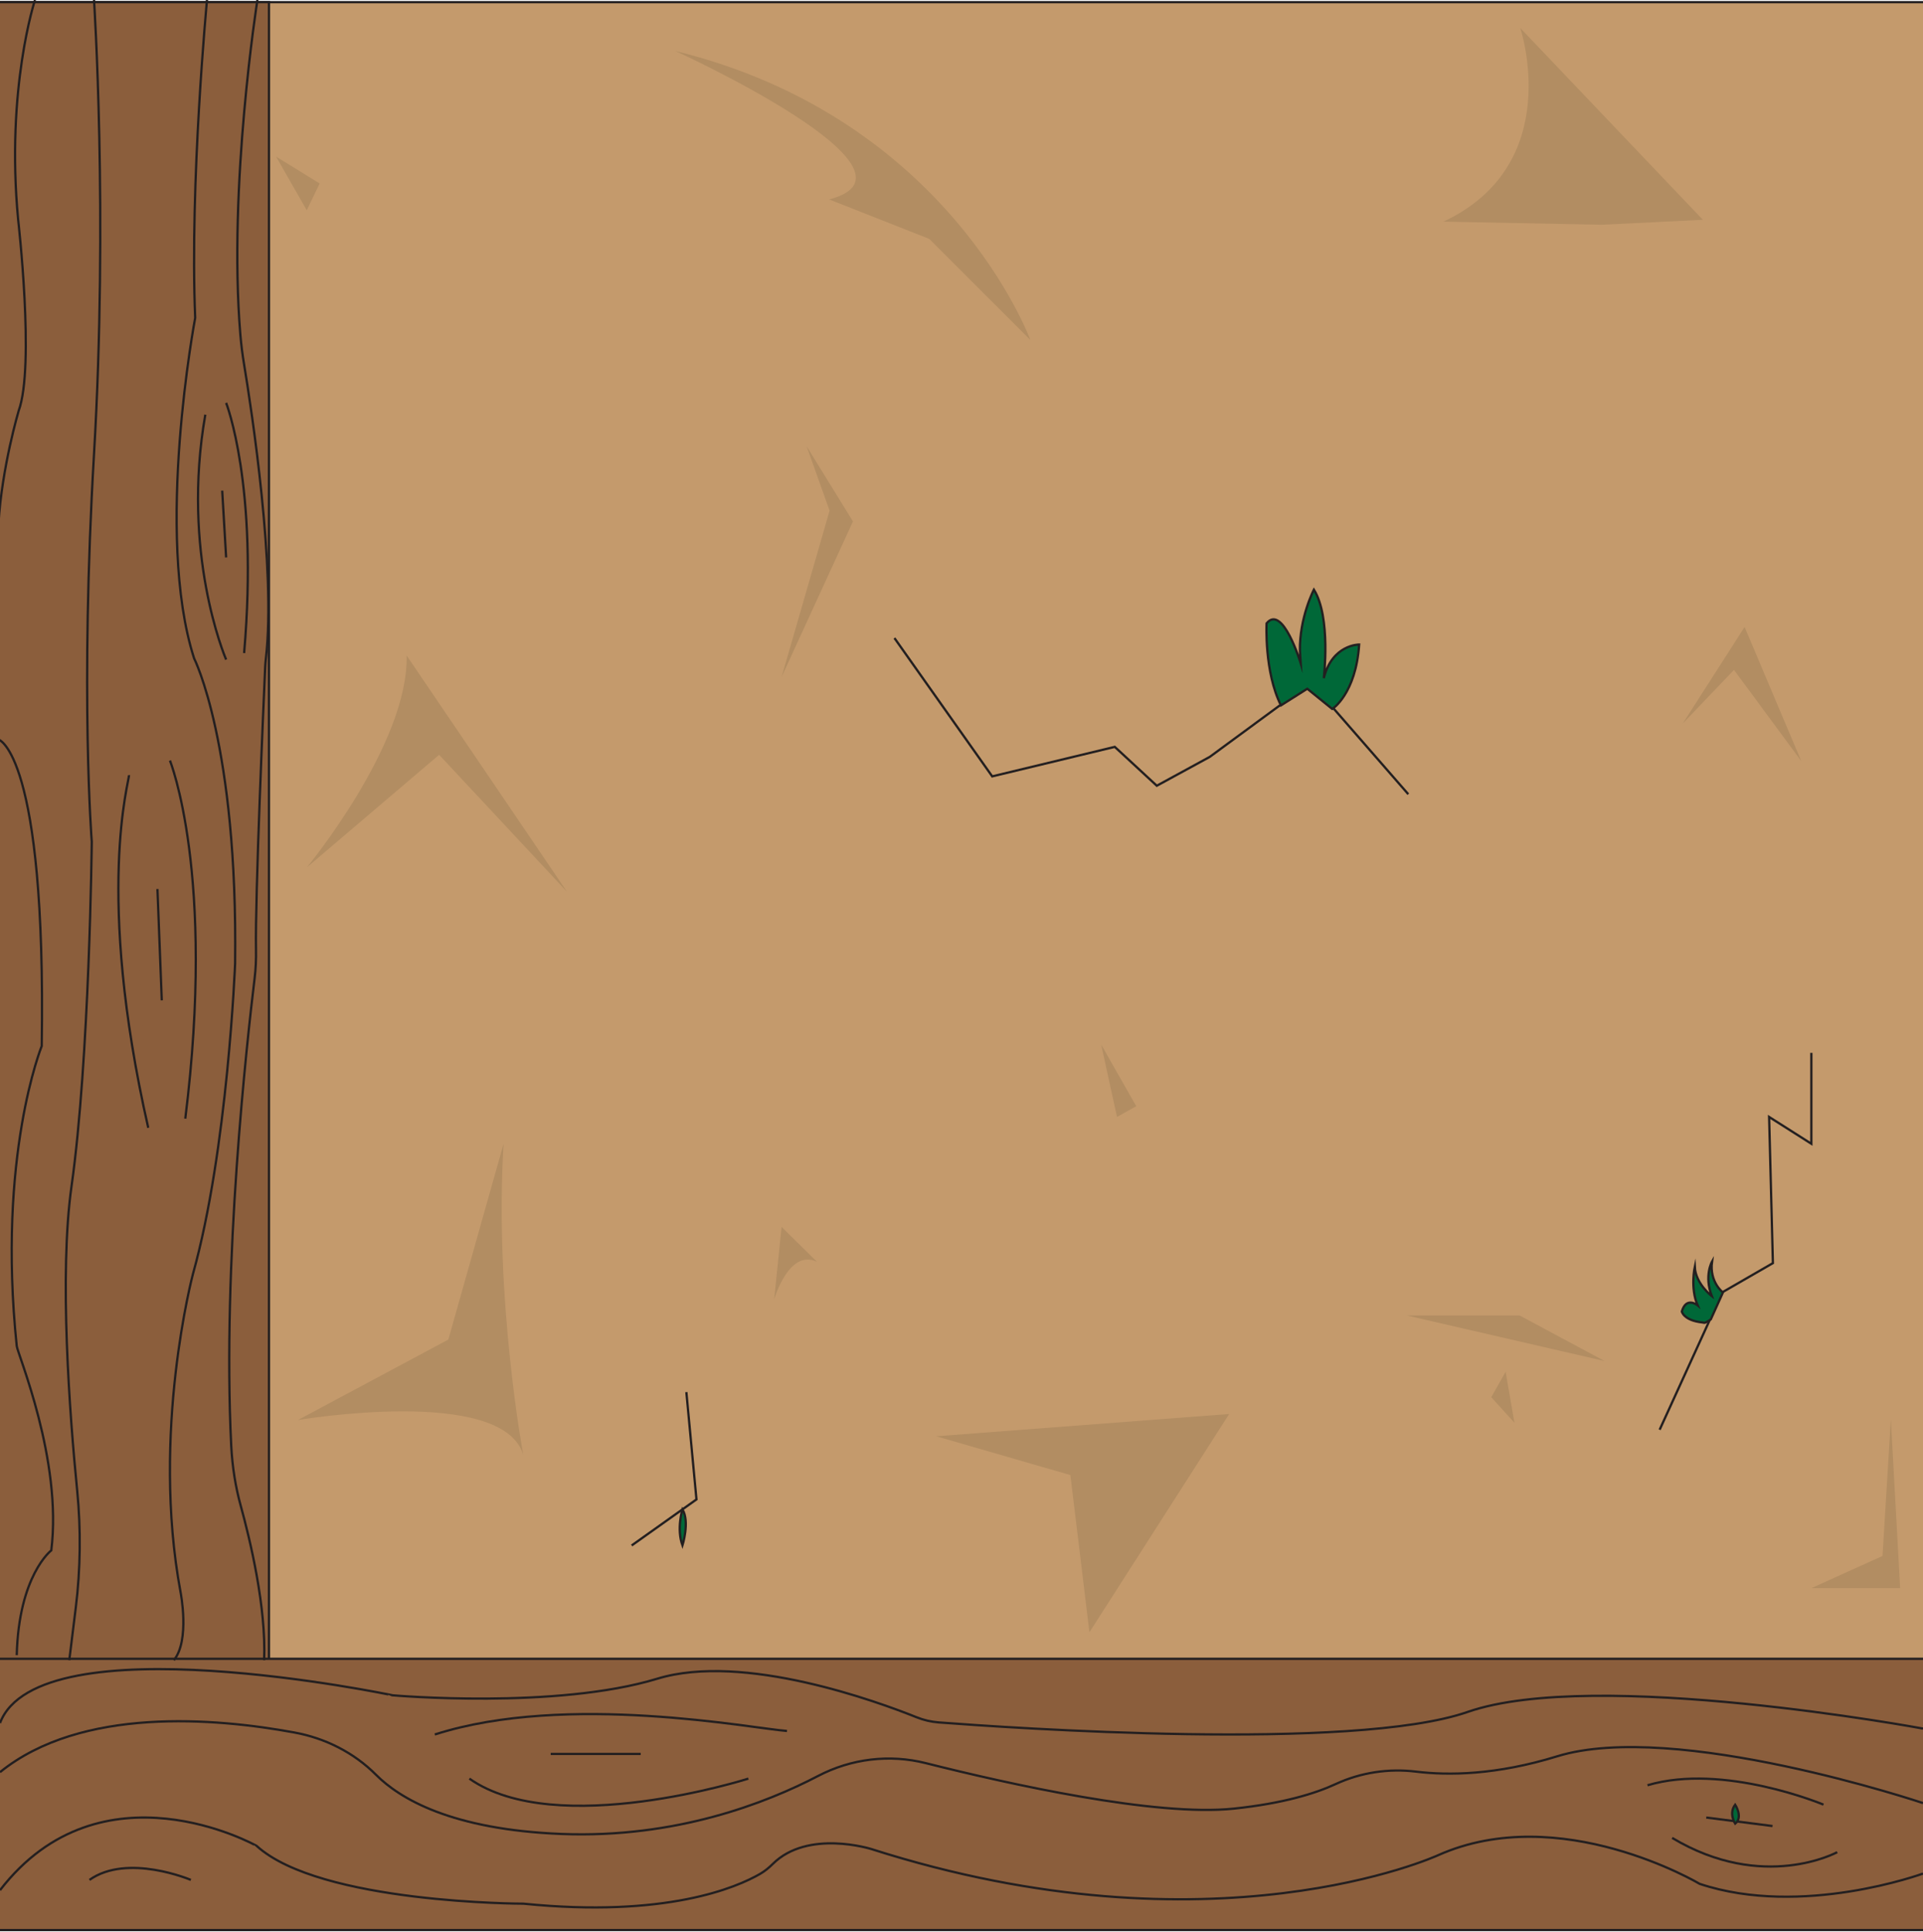 <?xml version="1.0" encoding="UTF-8"?>
<svg id="Layer_1" xmlns="http://www.w3.org/2000/svg" viewBox="0 0 846.58 850.39">
  <defs>
    <style>
      .cls-1 {
        fill: #b28d62;
      }

      .cls-2 {
        fill: #c49a6c;
      }

      .cls-2, .cls-3, .cls-4, .cls-5 {
        stroke: #231f20;
        stroke-miterlimit: 10;
      }

      .cls-3 {
        fill: #006838;
      }

      .cls-4 {
        fill: none;
      }

      .cls-5 {
        fill: #8b5e3c;
      }
    </style>
  </defs>
  <rect class="cls-2" x=".39" y=".95" width="849.05" height="731.42" transform="translate(849.83 733.32) rotate(-180)"/>
  <rect class="cls-5" x="-365.51" y="365.51" width="848.49" height="119.38" transform="translate(483.93 366.46) rotate(90)"/>
  <rect class="cls-5" x="-.95" y="730.06" width="850.39" height="119.38" transform="translate(848.49 1579.5) rotate(-180)"/>
  <path class="cls-4" d="M113.32,0s-12.96,81.75-7.51,147.27c.38,4.53.95,8.95,1.67,13.26,3.28,19.84,14.07,90.08,9.58,129.19-.15,1.27-.26,2.54-.32,3.85-.64,14.21-4.49,101.54-4.04,124.31.08,4.26-.1,8.52-.6,12.63-3.36,27.58-14.31,125.91-10.31,205.71.47,9.35,1.93,18.28,4.11,26.2,4.27,15.46,11.33,44.97,10.38,68.25"/>
  <path class="cls-4" d="M15.4,0S2.53,38.94,7.98,96.59c0,0,7.42,64.57.25,84.17,0,0-7.38,24.79-8.89,49.58"/>
  <path class="cls-4" d="M41.39,0s6.19,94.28,0,199.79c-6.19,105.51-.99,170.65-.99,170.65,0,0-.99,95.71-8.91,151.63-5.5,38.85-.85,100.24,2.5,134.1,1.67,16.91,1.45,34.53-.61,51.21l-2.88,23.29"/>
  <path class="cls-4" d="M91.13,0s-7.67,80.61-5.2,139.91c0,0-18.06,95.05-.49,149.82,0,0,19.3,38.05,18.06,134.33,0,0-3.22,81.87-18.56,136.64,0,0-18.56,69.76-5.44,140.1,0,0,4.21,21.12-2.97,29.88"/>
  <path class="cls-4" d="M99.55,177.31s14.29,36.18,7.92,110.12"/>
  <path class="cls-4" d="M99.55,290.31c-.74-1.73-19.8-47.28-9.16-107.81"/>
  <line class="cls-4" x1="97.82" y1="215.93" x2="99.55" y2="245.34"/>
  <path class="cls-4" d="M-.66,325.47s21.01,5.77,19.03,134.91c0,0-19.71,48.39-11,132.03.36,3.46,20.16,50.16,15.21,89.94,0,0-14.33,10.95-15.21,46.12"/>
  <path class="cls-5" d="M74.81,334.73s20.22,49.86,6.76,157.61"/>
  <path class="cls-5" d="M56.77,341.16c.29,2.41-15.07,51.47,8.49,155.2"/>
  <line class="cls-5" x1="69.31" y1="391.27" x2="71.22" y2="440.27"/>
  <path class="cls-4" d="M846.58,760.78s-144.34-26.85-200.48-7.32c-50.43,17.54-202.43,6.94-232.81,4.61-3.38-.26-6.69-1.03-9.84-2.3-16.72-6.71-76.03-28.54-114.06-16.95-44.63,13.6-116.46,7.32-116.46,7.32C172.93,746.13,17.1,713.36,0,758.34"/>
  <path class="cls-4" d="M846.58,793.56s-109.12-36.61-161.08-20.57c-26.76,8.26-47.87,8.47-62.06,6.74-12.07-1.48-24.36.35-35.39,5.45-9.03,4.18-23.15,8.53-44.81,10.82-34.37,3.63-99.22-10.83-135.66-20.01-15.98-4.03-32.84-1.98-47.45,5.65-22.73,11.87-62.65,27.49-112.88,25.52-48.51-1.91-71.29-15.59-81.71-26.05-9.73-9.77-22.35-16.11-35.91-18.6C95,756.12,35.81,750.99,0,779.96"/>
  <path class="cls-4" d="M846.58,824.59s-53.33,19.53-98.31,4.53c0,0-61.46-36.61-115.29-12.55,0,0-98.81,45.33-249.44-2.79,0,0-27.88-8.76-43.32,6.56-1.68,1.67-3.51,3.18-5.56,4.37-10.19,5.91-41.28,19.48-104.24,13.13,0,0-89.56,0-117.46-25.45C112.96,812.38,44.65,774.03,0,831.91"/>
  <path class="cls-4" d="M802.77,794.25s-43.97-18.45-77.48-8.53"/>
  <path class="cls-4" d="M808.82,815.17s-32.5,17.78-72.68-6.28"/>
  <line class="cls-4" x1="780.34" y1="803.67" x2="751.16" y2="799.93"/>
  <path class="cls-4" d="M346.48,761.83c-14.89-1.05-96.83-17.13-155.06,1.55"/>
  <path class="cls-4" d="M329.46,782.8s-84.59,26.9-122.82,0"/>
  <line class="cls-4" x1="282.07" y1="771.94" x2="242.44" y2="771.94"/>
  <path class="cls-4" d="M84.02,827.38s-27.89-11.86-44.63,0"/>
  <path class="cls-3" d="M763.89,802.63s-2.96-4.5,0-8.37c0,0,3.6,5.5,0,8.37Z"/>
  <polygon class="cls-1" points="479.61 718.39 471.22 649.21 412.18 632.13 541.13 622.32 479.61 718.39"/>
  <path class="cls-1" d="M669.26,12.28s20.23,59.91-33.79,85.26l69.55,1.38,44.66-2.18-80.43-84.45Z"/>
  <path class="cls-1" d="M131.13,624.99s90.16-15.35,99.25,15.35c0,0-12.85-68.47-8.68-136.95l-24.33,86.18-66.23,35.42Z"/>
  <polygon class="cls-1" points="740.79 318.45 763.37 294.84 793 334.98 768.04 275.95 740.79 318.45"/>
  <polygon class="cls-1" points="344.08 297.97 365.21 224.77 355.13 196.44 375.5 229.49 344.08 297.97"/>
  <polygon class="cls-1" points="797.43 698.97 836.51 698.97 832.43 624.59 828.76 684.8 797.43 698.97"/>
  <path class="cls-1" d="M453.56,149.55s-35.65-97.58-156.24-127.11c0,0,115.94,52.87,67.7,65.33l44.07,17.37,44.46,44.42Z"/>
  <path class="cls-1" d="M249.55,392.41l-56.22-60.21-58.27,49.58s44.85-54.31,43.96-93.27l70.53,103.89Z"/>
  <polygon class="cls-1" points="121.54 68.93 135.05 92.54 140.72 80.74 121.54 68.93"/>
  <polygon class="cls-1" points="500.22 486.86 484.78 459.71 491.75 491.58 500.22 486.86"/>
  <path class="cls-1" d="M340.81,571.86s6.51-22.43,18.84-16.53l-15.57-15.35-3.27,31.88Z"/>
  <polygon class="cls-1" points="619.27 578.95 706.4 599.02 668.99 578.95 619.27 578.95"/>
  <polygon class="cls-1" points="662.83 603.74 666.72 626.17 656.52 614.95 662.83 603.74"/>
  <polyline class="cls-4" points="393.76 280.81 436.81 341.7 490.77 328.71 509.27 345.82 532.59 333.11 577.13 300.38 619.99 349.55"/>
  <polyline class="cls-4" points="730.64 629.25 758.28 568.73 780.5 555.92 778.83 491.58 797.43 503.39 797.43 463.38"/>
  <polyline class="cls-4" points="278.08 680.19 306.61 659.92 302.16 612.69"/>
  <path class="cls-3" d="M586.53,312.03s10.37-6.56,11.82-28.36c0,0-11.87-.09-15.57,14.81,0,0,3.28-26.74-4.35-38.97,0,0-6.4,12.29-6.15,26.93l.36,5.55s-7.93-26.34-15.04-17.64c0,0-1.11,21.26,6.33,36.11l11.59-7.33,10.99,8.9Z"/>
  <path class="cls-3" d="M758.49,568.83s-6.01-4.53-4.79-13.59c0,0-3.58,6.26-.09,15.2,0,0-7.1-5.34-7.51-12.89,0,0-2.06,9.42,1.28,16.98,0,0-5.01-4.12-6.97,2.68,0,0,.76,3.96,9.09,4.83.36.04.74.21,1.13.1.83-.25,2.54-1.48,2.54-1.48l5.32-11.82Z"/>
  <path class="cls-3" d="M300.45,664.29s-2.7,8.54,0,15.89c0,0,3.29-10.44,0-15.89Z"/>
</svg>